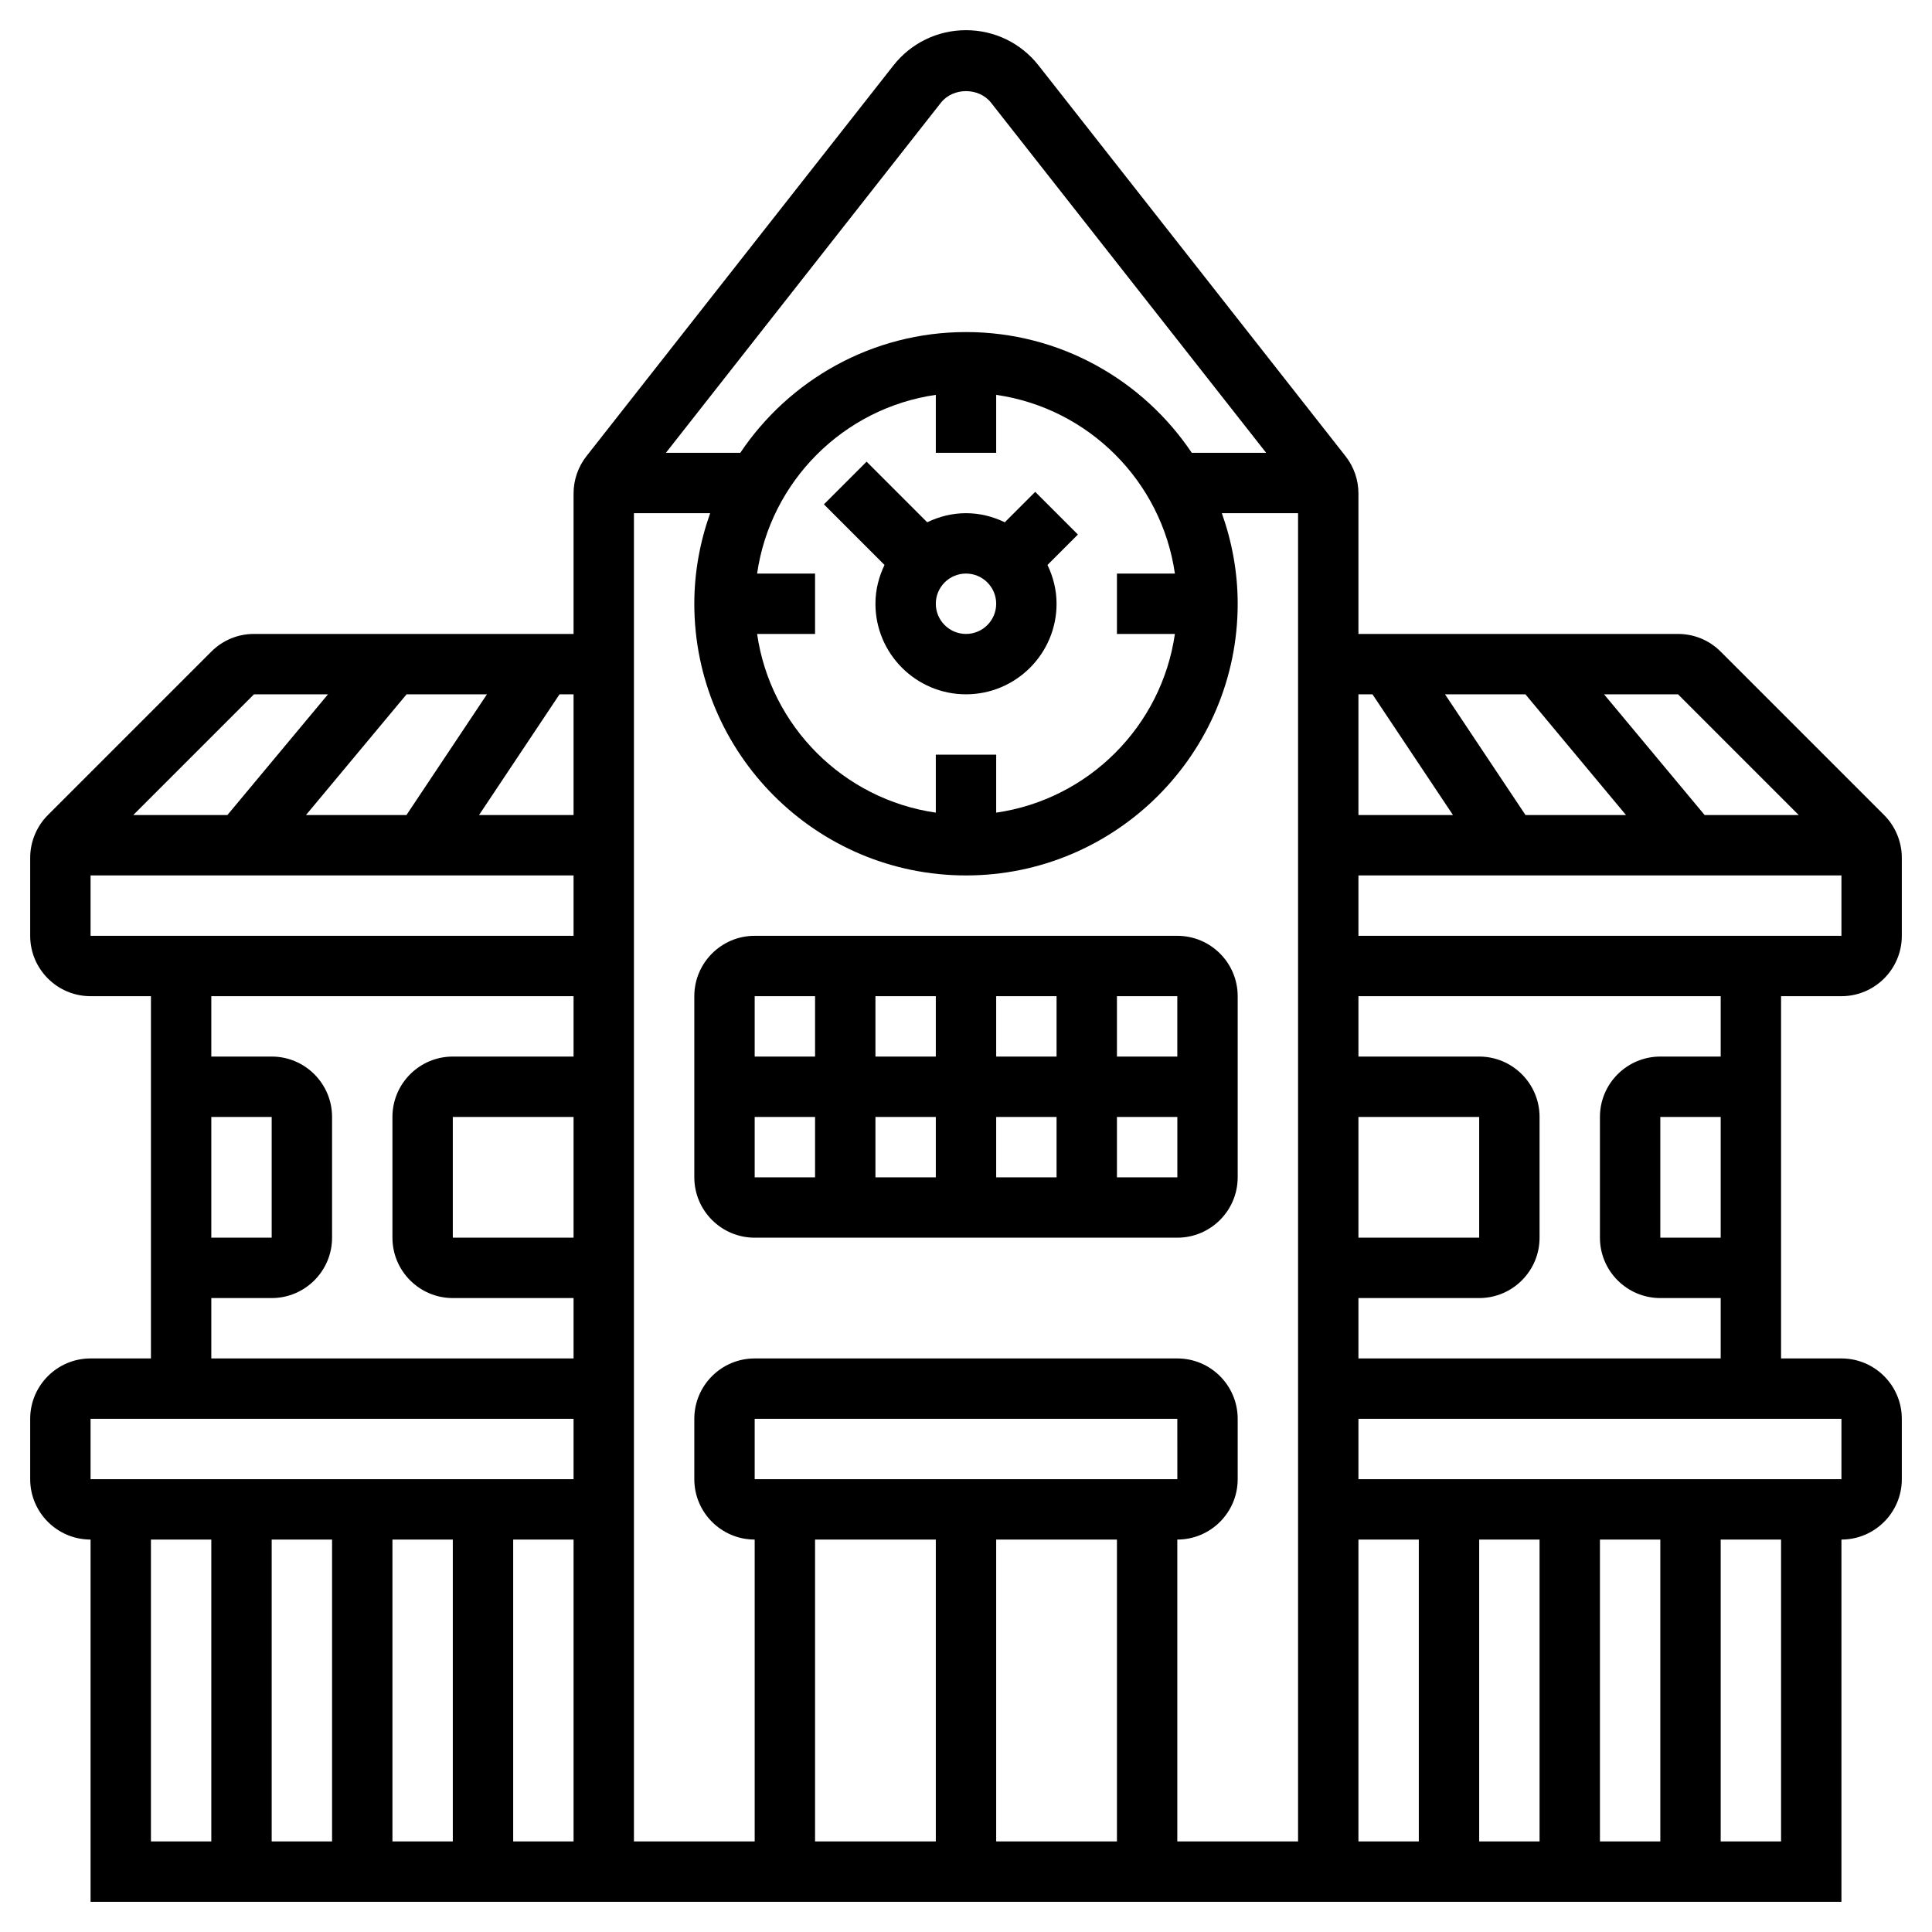 <svg id="_x33_0" enable-background="new 0 0 64 64" height="512" viewBox="0 0 64 64" width="512" xmlns="http://www.w3.org/2000/svg"><g><path d="m28.707 15.293-1.414 1.414 2.008 2.008c-.188.391-.301.823-.301 1.285 0 1.654 1.346 3 3 3s3-1.346 3-3c0-.462-.113-.894-.301-1.285l1.008-1.008-1.414-1.414-1.008 1.008c-.391-.188-.823-.301-1.285-.301s-.894.113-1.285.301zm3.293 3.707c.551 0 1 .448 1 1s-.449 1-1 1-1-.448-1-1 .449-1 1-1z"/><path d="m39 31h-14c-1.103 0-2 .897-2 2v6c0 1.103.897 2 2 2h14c1.103 0 2-.897 2-2v-6c0-1.103-.897-2-2-2zm0 4h-2v-2h2zm-8 2v2h-2v-2zm-2-2v-2h2v2zm4 2h2v2h-2zm0-2v-2h2v2zm-6-2v2h-2v-2zm-2 4h2v2h-2zm12 2v-2h2.001v2z"/><path d="m61 33c1.103 0 2-.897 2-2v-2.586c0-.526-.213-1.042-.586-1.414l-5.414-5.414c-.378-.378-.88-.586-1.414-.586h-10.586v-4.654c0-.447-.152-.886-.428-1.235l-10.168-12.943c-.584-.742-1.46-1.168-2.404-1.168s-1.82.426-2.404 1.168l-10.167 12.941c-.277.351-.429.789-.429 1.237v4.654h-10.586c-.534 0-1.036.208-1.414.586l-5.414 5.414c-.373.372-.586.888-.586 1.414v2.586c0 1.103.897 2 2 2h2v12h-2c-1.103 0-2 .897-2 2v2c0 1.103.897 2 2 2v12h58v-12c1.103 0 2-.897 2-2v-2c0-1.103-.897-2-2-2h-2v-12zm-16-2v-2h16v2zm5.535-4-2.667-4h2.663l3.333 4zm9.051 0h-3.117l-3.333-4h2.451zm-14.121-4 2.667 4h-3.132v-4zm-.465 14h4v4h-4zm10 14v10h-2v-10zm-4 10h-2v-10h2zm-4 0h-2v-10h2zm-22-12v-2h14l.001 2zm6 2v10h-4v-10zm2 0h4v10h-4zm6 0c1.103 0 2-.897 2-2v-2c0-1.103-.897-2-2-2h-14c-1.103 0-2 .897-2 2v2c0 1.103.897 2 2 2v10h-4v-44h2.525c-.334.94-.525 1.947-.525 3 0 4.963 4.038 9 9 9s9-4.037 9-9c0-1.053-.191-2.06-.525-3h2.525v44h-4zm-28 0v10h-2v-10zm2 0h2v10h-2zm4 0h2v10h-2zm2-10h-4v-4h4zm14-26v-1.92c3.059.441 5.479 2.861 5.92 5.92h-1.92v2h1.92c-.441 3.059-2.861 5.479-5.92 5.92v-1.92h-2v1.92c-3.059-.441-5.479-2.861-5.92-5.92h1.92v-2h-1.92c.441-3.059 2.861-5.479 5.92-5.92v1.92zm-1.832-11.596c.404-.514 1.259-.514 1.663 0l9.112 11.596h-2.464c-1.617-2.41-4.365-4-7.478-4s-5.862 1.59-7.478 4h-2.464zm-12.168 23.596h-3.132l2.667-4h.465zm-8.865 0 3.333-4h2.663l-2.667 4zm-1.721-4h2.451l-3.333 4h-3.118zm-5.414 6h16v2h-16zm4 8h2v4h-2zm0 6h2c1.103 0 2-.897 2-2v-4c0-1.103-.897-2-2-2h-2v-2h12v2h-4c-1.103 0-2 .897-2 2v4c0 1.103.897 2 2 2h4v2h-12zm-4 4h16v2h-16zm2 4h2v10h-2zm54 10h-2v-10h2zm2-12h-16v-2h16zm-4-8h-2v-4h2zm0-6h-2c-1.103 0-2 .897-2 2v4c0 1.103.897 2 2 2h2v2h-12v-2h4c1.103 0 2-.897 2-2v-4c0-1.103-.897-2-2-2h-4v-2h12z"/></g></svg>